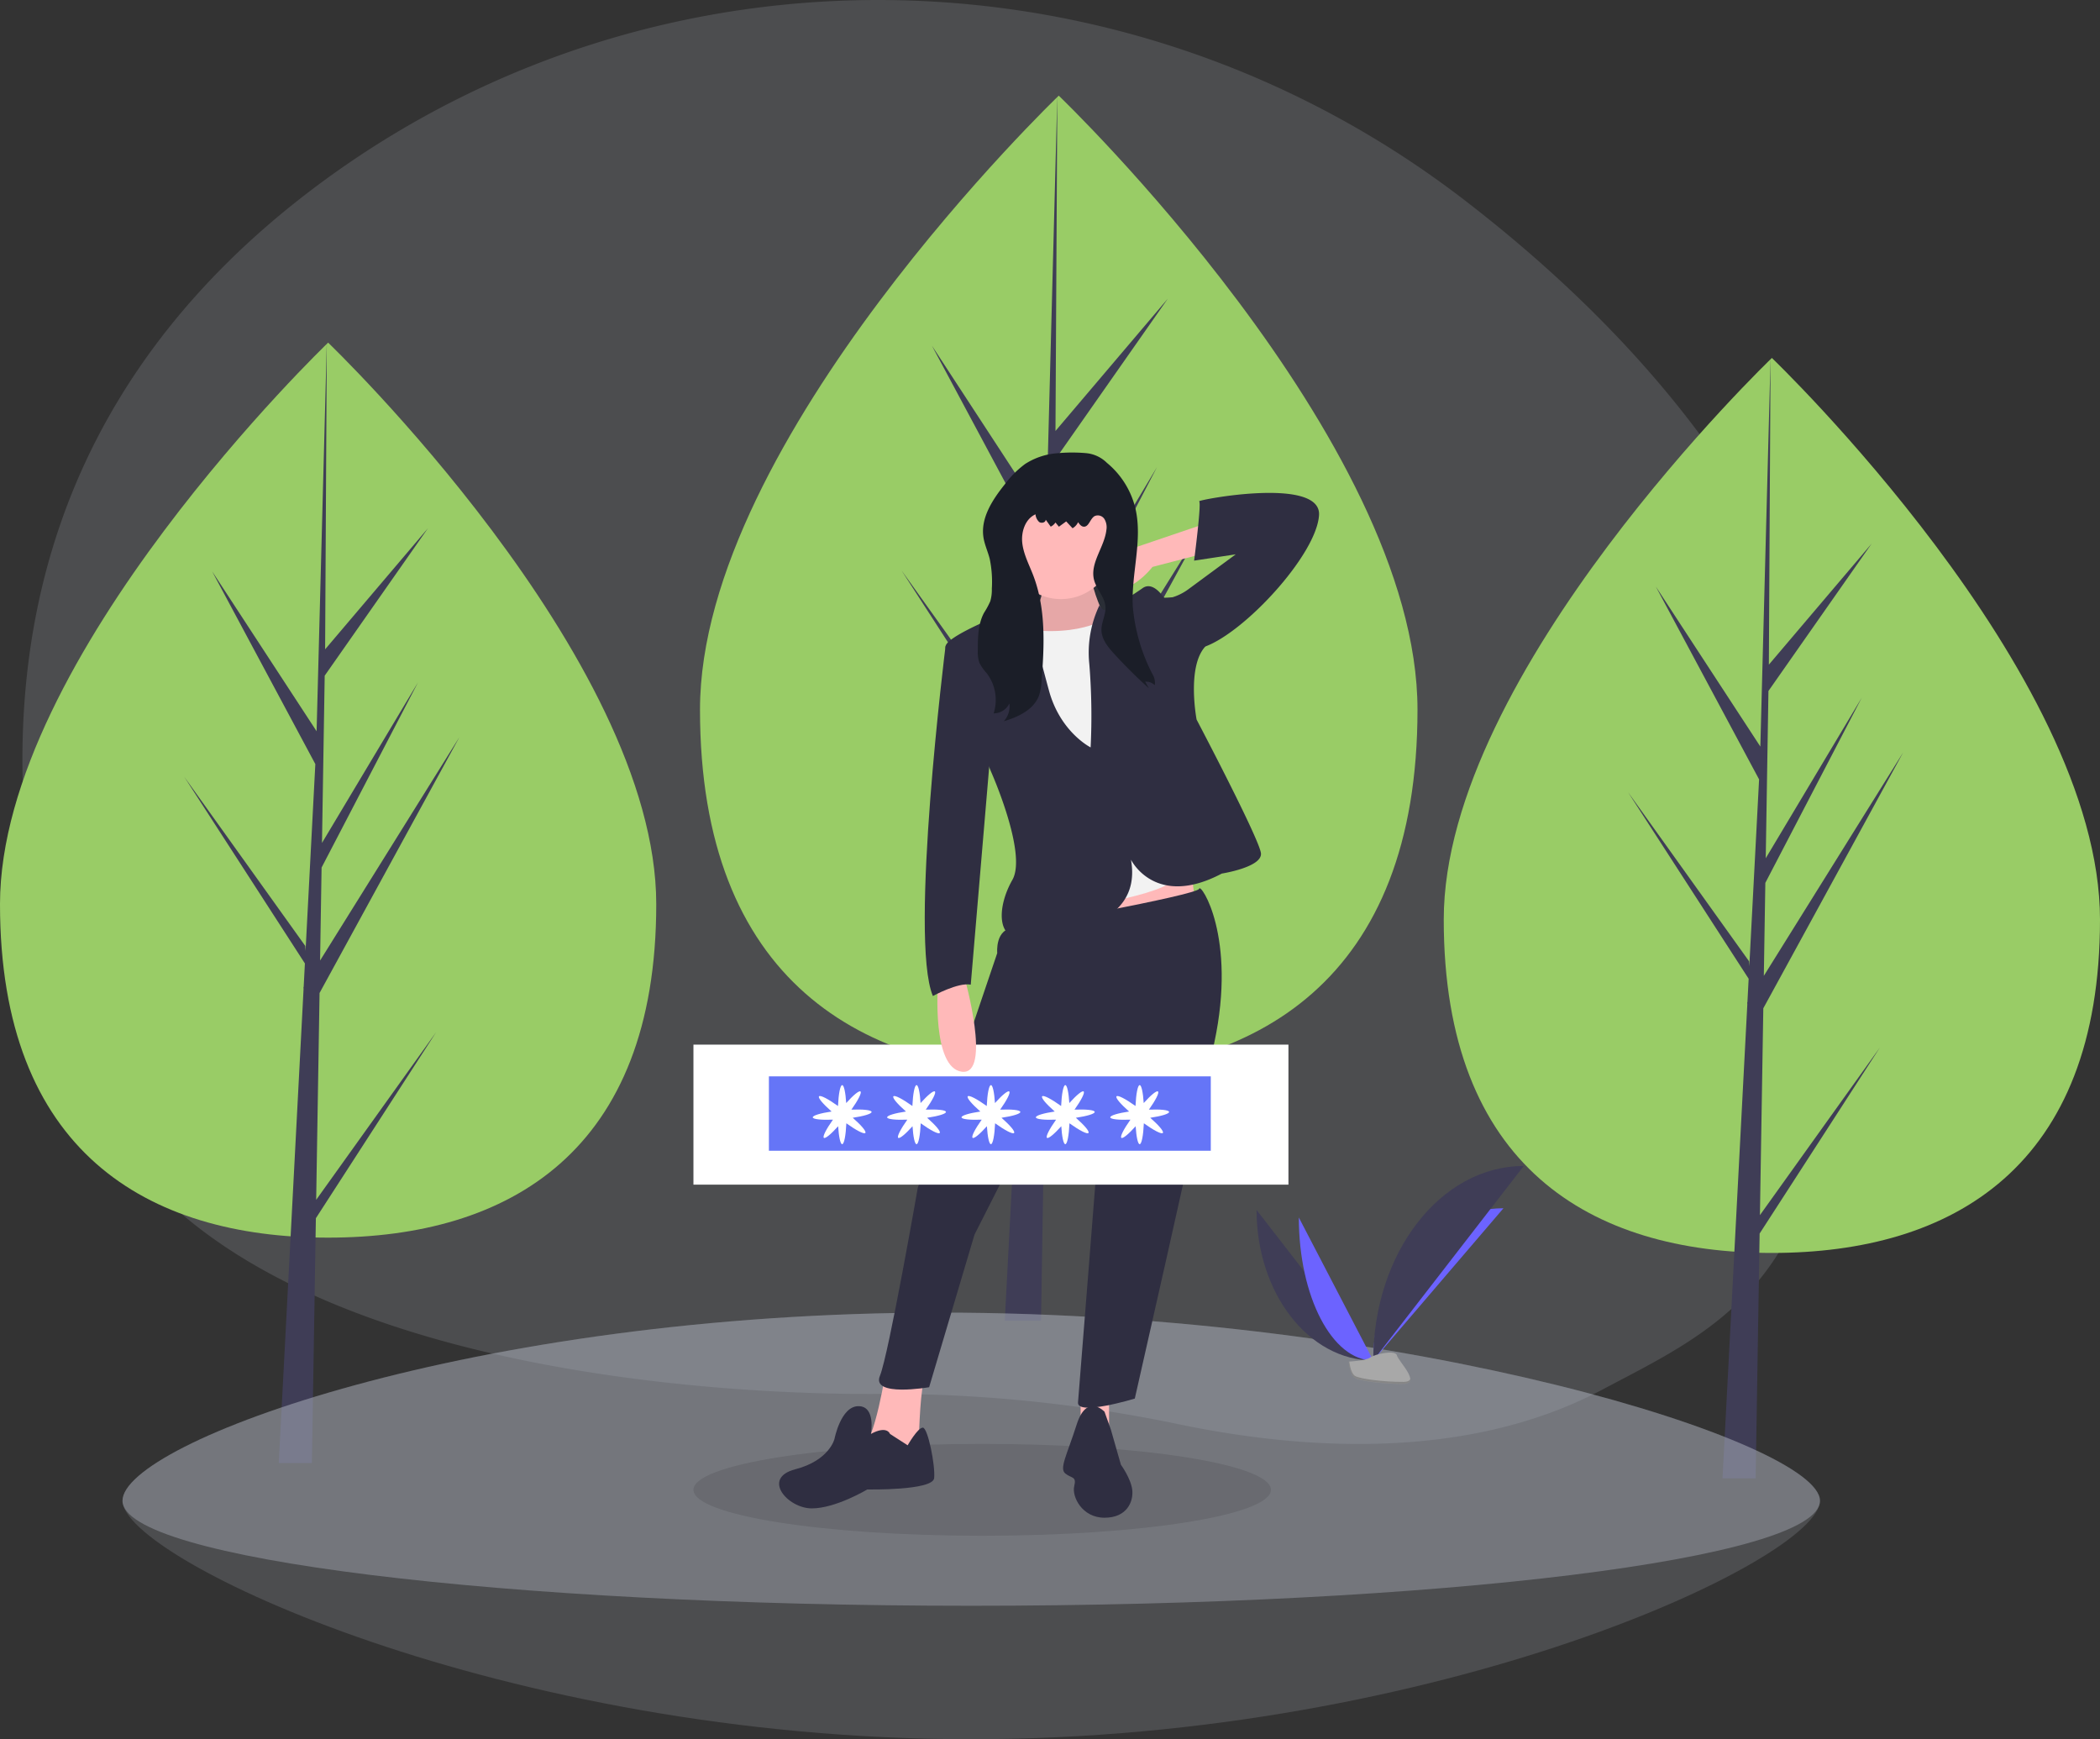 <svg xmlns="http://www.w3.org/2000/svg" width="434.727" height="360" viewBox="0 0 434.727 360"><rect x="0" y="0" width="434.727" height="360" fill="#333333" stroke="none"/><defs><style>.a,.d{fill:#b0b4c1;}.a,.g{opacity:0.2;}.b{fill:#9c6;}.c{fill:#3f3d56;}.d{opacity:0.4;}.e{fill:#6c63ff;}.f{fill:#a8a8a8;}.h{opacity:0.1;}.i{fill:#ffb9b9;}.j{fill:#2a2e36;}.k{fill:#2f2e41;}.l{fill:#f2f2f2;}.m{fill:#1b1e28;}.n{fill:#fff;}.o{fill:#6575f7;}</style></defs><g transform="translate(0 0)"><path class="a" d="M509.984,258.3c-2.386,20.446-7.345,36.861-14.151,49.953-9.057,17.443-24.549,24.472-38.387,31.826a87.53,87.53,0,0,1-12.435,5.407c-25.182,8.74-53.367,6.421-75.507,1.807a297.646,297.646,0,0,0-47.136-5.959q-6.779-.306-13.572-.3c-6.983.009-132.714,2.4-163.326-59.58-7.558-15.288-12.738-33.963-14.6-56.727C125.6,160.364,154.549,118.1,191.886,90.468c70.63-52.262,167.442-50.071,237.031,3.568C475.27,129.765,518.67,183.839,509.984,258.3Z" transform="translate(-125.608 -52.509)"/><path class="b" d="M255.852,325.362c0,51.156-30.412,69.018-67.926,69.018S120,376.518,120,325.362s67.926-116.235,67.926-116.235S255.852,274.206,255.852,325.362Z" transform="translate(-120 -138.204)"/><path class="c" d="M111.549,334.046l.7-42.813L141.2,238.267l-28.843,46.25.312-19.25,19.954-38.32-19.871,33.226h0l.562-34.623,21.367-30.508L113.4,220.1l.351-63.486-2.208,84.044.182-3.467L90,203.943l21.375,39.907-2.024,38.668-.06-1.027L84.248,246.5l24.967,38.618-.253,4.836-.045.072.021.4-5.135,98.1h6.861l.823-50.672,24.906-38.524Z" transform="translate(-46.097 -85.695)"/><path class="b" d="M915.852,332.362c0,51.156-30.412,69.018-67.926,69.018S780,383.518,780,332.362s67.926-116.235,67.926-116.235S915.852,281.206,915.852,332.362Z" transform="translate(-481.125 -142.034)"/><path class="c" d="M771.549,341.046l.7-42.813L801.2,245.267l-28.843,46.25.312-19.25,19.953-38.32-19.871,33.226h0l.562-34.623,21.367-30.508L773.4,227.1l.351-63.486-2.209,84.044.182-3.467L750,210.943l21.375,39.907-2.024,38.668-.06-1.027L744.248,253.5l24.967,38.618-.253,4.836-.045.072.021.4-5.135,98.1h6.861l.823-50.672,24.906-38.524Z" transform="translate(-407.222 -89.525)"/><path class="b" d="M588.532,223.312c0,55.931-33.25,75.46-74.266,75.46S440,279.242,440,223.312,514.266,96.228,514.266,96.228,588.532,167.381,588.532,223.312Z" transform="translate(-295.091 -76.43)"/><path class="c" d="M441.96,237.707l.76-46.809,31.654-57.909L442.84,183.554l.342-21.047L465,120.61l-21.725,36.327h0l.615-37.854,23.361-33.355-23.264,27.4.384-69.411-2.415,91.888.2-3.791L418.4,95.462l23.37,43.632-2.213,42.277-.066-1.123L412.111,141.99l27.3,42.222-.277,5.287-.049.08.023.434-5.615,107.26h7.5l.9-55.4,27.231-42.119Z" transform="translate(-225.49 -23.921)"/><path class="a" d="M527.4,691.435c0,12-78.665,49.36-175.7,49.36S176,703.44,176,691.435s72.325-38.944,169.363-38.944S527.4,679.43,527.4,691.435Z" transform="translate(-150.641 -380.795)"/><path class="d" d="M527.4,691.435c0,12-78.665,21.736-175.7,21.736S176,703.44,176,691.435s72.325-38.944,169.363-38.944S527.4,679.43,527.4,691.435Z" transform="translate(-150.641 -380.795)"/><path class="c" d="M694.429,605.571c0,17.221,10.8,31.156,24.155,31.156" transform="translate(-434.304 -355.122)"/><path class="e" d="M747.769,636.3c0-17.415,12.056-31.506,26.955-31.506" transform="translate(-463.49 -354.699)"/><path class="e" d="M713.755,609.018c0,16.358,6.889,29.6,15.4,29.6" transform="translate(-444.879 -357.008)"/><path class="c" d="M747.769,625.73c0-22.252,13.935-40.258,31.156-40.258" transform="translate(-463.49 -344.125)"/><path class="f" d="M736.548,672.621s3.426-.106,4.458-.841,5.269-1.613,5.525-.434,5.148,5.864,1.281,5.9-8.986-.6-10.017-1.23S736.548,672.621,736.548,672.621Z" transform="translate(-457.35 -390.796)"/><path class="g" d="M747.881,679.063c-3.867.031-8.986-.6-10.017-1.23-.785-.478-1.1-2.193-1.2-2.984l-.114,0s.217,2.763,1.247,3.39,6.149,1.261,10.017,1.23c1.116-.009,1.5-.406,1.481-.994C749.138,678.834,748.712,679.056,747.881,679.063Z" transform="translate(-457.35 -393.028)"/><ellipse class="h" cx="59.775" cy="9.51" rx="59.775" ry="9.51" transform="translate(143.551 298.867)"/><rect class="i" width="5.887" height="13.585" transform="translate(223.703 287.093)"/><path class="j" d="M0,0H22.642V40.756H0Z" transform="translate(207.401 103.692)"/><path class="i" d="M517.576,399.312l.783,6.27-20.636,6.269-2.612-11.494Z" transform="translate(-270.904 -218.487)"/><path class="i" d="M588.391,316.264s-.522,4.7-1.567,4.7-4.7,1.829-4.7,1.829l-1.045,4.963,7.314,4.441,12.016-1.306,3.4-5.224-3.4-3.4s-2.873-6.269-1.829-7.575S588.391,316.264,588.391,316.264Z" transform="translate(-372.282 -195.781)"/><path class="h" d="M588.391,316.264s-.522,4.7-1.567,4.7-4.7,1.829-4.7,1.829l-1.045,4.963,7.314,4.441,12.016-1.306,3.4-5.224-3.4-3.4s-2.873-6.269-1.829-7.575S588.391,316.264,588.391,316.264Z" transform="translate(-372.282 -195.781)"/><path class="i" d="M518.335,677.948s-2.351,15.673-5.224,16.718,10.971,2.873,10.971,2.873l1.045-5.747s.261-10.449,1.306-12.016S518.335,677.948,518.335,677.948Z" transform="translate(-334.879 -394.724)"/><path class="k" d="M549.96,466.718s37.877-6.792,38.139-8.1,7.837,9.927,3.135,31.869-16.457,73.665-16.457,73.665-12.016,3.657-11.755.784,4.18-52.767,4.18-52.767l-2.612-21.159-4.441,2.612L541.6,530.2,532.2,561.8s-12.016,2.09-10.188-2.351,7.837-38.922,7.837-38.922L546.3,471.943S545.78,466.718,549.96,466.718Z" transform="translate(-339.859 -274.661)"/><circle class="i" cx="10.971" cy="10.971" r="10.971" transform="translate(208.664 102.066)"/><path class="l" d="M603.287,332.413s-5.224,4.963-17.5,3.657,3.4,27.951,3.4,27.951l4.963,29.518s21.943-2.612,22.726-7.576S603.287,332.413,603.287,332.413Z" transform="translate(-372.289 -205.661)"/><path class="k" d="M582.268,353.837s-6.269-3.135-8.62-11.755-4.441-17.5-5.747-17.241c-1.1.221-11.331,4.166-14.645,6.8-.611.486-.987.928-1.028,1.294-.261,2.351,9.4,25.861,9.4,25.861s7.575,16.979,4.441,22.465-3.4,12.539,2.351,12.016,24.816-1.567,22.2-16.2c0,0,4.963,10.188,18.808,2.873,0,0,8.359-1.306,8.1-4.18s-13.322-27.69-13.322-27.69-2.09-10.971,1.829-15.151l-8.882-10.449s-2.09-3.135-4.18-1.567a53.944,53.944,0,0,1-7.575,4.441c-.784.261-1.3-.939-1.3-.939a22.712,22.712,0,0,0-2.1,12.171A133.009,133.009,0,0,1,582.268,353.837Z" transform="translate(-356.495 -199.134)"/><path class="k" d="M499.121,701s-.583-1.829-3.949,0c0,0,1.075-5.747-2.582-5.747s-4.963,6.792-4.963,6.792-1.045,4.441-8.1,6.269-1.567,8.1,3.4,8.1,11.494-3.918,11.494-3.918,13.584.261,13.845-2.351-1.306-10.449-2.351-10.449-3.135,3.657-3.135,3.657Z" transform="translate(-314.882 -404.193)"/><path class="k" d="M614.556,696.384s-3.657-3.918-5.747,2.612-3.657,9.143-2.351,10.188,2.351.522,1.829,2.612,1.567,6.531,6.269,6.531,6.008-3.4,5.747-5.747-2.351-5.224-2.351-5.224l-2.09-7.314Z" transform="translate(-385.909 -404.174)"/><path class="i" d="M643.561,292.033l-13.845,4.7s-12.539,7.314-7.053,8.882,10.188-4.7,10.188-4.7l12.016-3.135Z" transform="translate(-394.277 -183.567)"/><path class="m" d="M576.738,261.76a20.258,20.258,0,0,0-4.2,4.225c-2.528,3.162-5,6.939-4.382,10.939.237,1.519.912,2.933,1.292,4.423a23.3,23.3,0,0,1,.442,6.19,8.357,8.357,0,0,1-.324,2.61,17.2,17.2,0,0,1-1.287,2.379c-1.258,2.343-1.289,5.128-1.29,7.787a6.641,6.641,0,0,0,.358,2.641,10.5,10.5,0,0,0,1.513,2.117,9.132,9.132,0,0,1,1.407,8.273,3.584,3.584,0,0,0,3.256-2.053,4.539,4.539,0,0,1-1.161,3.692c2.99-.889,6.2-2.387,7.287-5.309a11.251,11.251,0,0,0,.537-3.068c.581-7.33.912-14.935-1.717-21.8-.841-2.2-1.986-4.324-2.268-6.659s.58-5.035,2.726-6a2.474,2.474,0,0,0,.747,1.574c.478.355,1.361.132,1.37-.463l1.036,1.443a2.532,2.532,0,0,0,.984-.859l.711.87,1.511-1.1,1.312,1.415a2.792,2.792,0,0,0,1.152-1.254c.282.422.631.885,1.136.931,1.1.1,1.328-1.647,2.289-2.192a1.622,1.622,0,0,1,2.025.614,3.306,3.306,0,0,1,.408,2.238c-.4,3.592-3.463,6.87-2.554,10.367.511,1.967,2.232,3.544,2.362,5.572.1,1.621-.849,3.154-.834,4.778.017,1.9,1.332,3.52,2.616,4.925q3.427,3.751,7.214,7.151l-.78-1.365a2.533,2.533,0,0,1,1.986.73,3.434,3.434,0,0,0-.5-2.338,37.459,37.459,0,0,1-4.049-13.984c-.352-6.781,2.086-13.667.541-20.278a17.5,17.5,0,0,0-5.9-9.432,7.037,7.037,0,0,0-4.363-2.011,32.929,32.929,0,0,0-6.215.049,14.227,14.227,0,0,0-6.4,2.231Z" transform="translate(-364.568 -165.688)"/><path class="k" d="M646.838,299.4a21.121,21.121,0,0,0,4.18,0,10.876,10.876,0,0,0,3.135-1.567l9.926-7.314-8.62,1.306s1.567-12.016,1.045-12.277,25.339-5.224,24.816,2.873-15.151,24.032-23.51,27.167l-5.486.784Z" transform="translate(-408.264 -175.779)"/><rect class="n" width="123.173" height="28.982" transform="translate(143.551 216.227)"/><rect class="o" width="91.474" height="15.397" transform="translate(159.174 222.794)"/><path class="n" d="M503.731,554.049c-.037-.395-1.783-.57-4.179-.472,1.388-1.955,2.193-3.515,1.881-3.761-.294-.232-1.494.771-2.957,2.4-.138-2.184-.459-3.715-.833-3.715-.408,0-.753,1.822-.866,4.325-2.035-1.463-3.678-2.322-3.931-2s.858,1.6,2.606,3.141c-2.307.342-3.933.826-3.9,1.213s1.783.57,4.179.472c-1.388,1.955-2.193,3.515-1.881,3.761.293.232,1.494-.77,2.957-2.4.138,2.184.459,3.715.833,3.715.408,0,.753-1.822.866-4.325,2.035,1.463,3.678,2.322,3.931,2s-.858-1.6-2.606-3.141C502.142,554.92,503.767,554.437,503.731,554.049Z" transform="translate(-323.3 -323.895)"/><path class="n" d="M537.731,554.049c-.037-.395-1.783-.57-4.179-.472,1.388-1.955,2.193-3.515,1.881-3.761-.293-.232-1.494.771-2.957,2.4-.138-2.184-.459-3.715-.833-3.715-.408,0-.753,1.822-.866,4.325-2.035-1.463-3.678-2.322-3.931-2s.858,1.6,2.607,3.141c-2.307.342-3.933.826-3.9,1.213s1.783.57,4.179.472c-1.388,1.955-2.193,3.515-1.881,3.761.293.232,1.494-.77,2.957-2.4.138,2.184.459,3.715.833,3.715.408,0,.753-1.822.866-4.325,2.035,1.463,3.678,2.322,3.931,2s-.858-1.6-2.607-3.141C536.142,554.92,537.767,554.437,537.731,554.049Z" transform="translate(-341.904 -323.895)"/><path class="n" d="M571.731,554.049c-.037-.395-1.783-.57-4.179-.472,1.388-1.955,2.193-3.515,1.881-3.761-.293-.232-1.495.771-2.957,2.4-.138-2.184-.459-3.715-.833-3.715-.408,0-.753,1.822-.866,4.325-2.035-1.463-3.678-2.322-3.931-2s.858,1.6,2.607,3.141c-2.307.342-3.933.826-3.9,1.213s1.783.57,4.179.472c-1.388,1.955-2.193,3.515-1.881,3.761.294.232,1.495-.77,2.957-2.4.138,2.184.459,3.715.833,3.715.408,0,.753-1.822.866-4.325,2.035,1.463,3.678,2.322,3.931,2s-.858-1.6-2.607-3.141C570.142,554.92,571.767,554.437,571.731,554.049Z" transform="translate(-360.507 -323.895)"/><path class="n" d="M605.731,554.049c-.037-.395-1.783-.57-4.179-.472,1.388-1.955,2.193-3.515,1.881-3.761-.293-.232-1.494.771-2.957,2.4-.138-2.184-.459-3.715-.833-3.715-.408,0-.753,1.822-.866,4.325-2.035-1.463-3.678-2.322-3.931-2s.858,1.6,2.607,3.141c-2.307.342-3.933.826-3.9,1.213s1.783.57,4.179.472c-1.388,1.955-2.193,3.515-1.881,3.761.293.232,1.494-.77,2.957-2.4.138,2.184.459,3.715.833,3.715.408,0,.753-1.822.866-4.325,2.035,1.463,3.678,2.322,3.931,2s-.858-1.6-2.607-3.141C604.142,554.92,605.767,554.437,605.731,554.049Z" transform="translate(-379.111 -323.895)"/><path class="n" d="M639.731,554.049c-.037-.395-1.783-.57-4.179-.472,1.388-1.955,2.193-3.515,1.881-3.761-.293-.232-1.495.771-2.957,2.4-.138-2.184-.459-3.715-.833-3.715-.408,0-.753,1.822-.866,4.325-2.035-1.463-3.678-2.322-3.931-2s.858,1.6,2.607,3.141c-2.307.342-3.933.826-3.9,1.213s1.783.57,4.179.472c-1.388,1.955-2.193,3.515-1.881,3.761.294.232,1.495-.77,2.957-2.4.138,2.184.459,3.715.833,3.715.408,0,.753-1.822.866-4.325,2.035,1.463,3.678,2.322,3.931,2s-.858-1.6-2.607-3.141C638.142,554.92,639.767,554.437,639.731,554.049Z" transform="translate(-397.714 -323.895)"/><path class="i" d="M548.636,500.691s-1.306,17.241,4.963,18.024.522-19.592.522-19.592Z" transform="translate(-354.471 -296.879)"/><path class="k" d="M548.869,346.835l-1.829.522s-7.575,60.6-2.612,72.359c0,0,5.224-2.873,7.837-2.351l4.18-49.371Z" transform="translate(-351.307 -213.552)"/></g></svg>